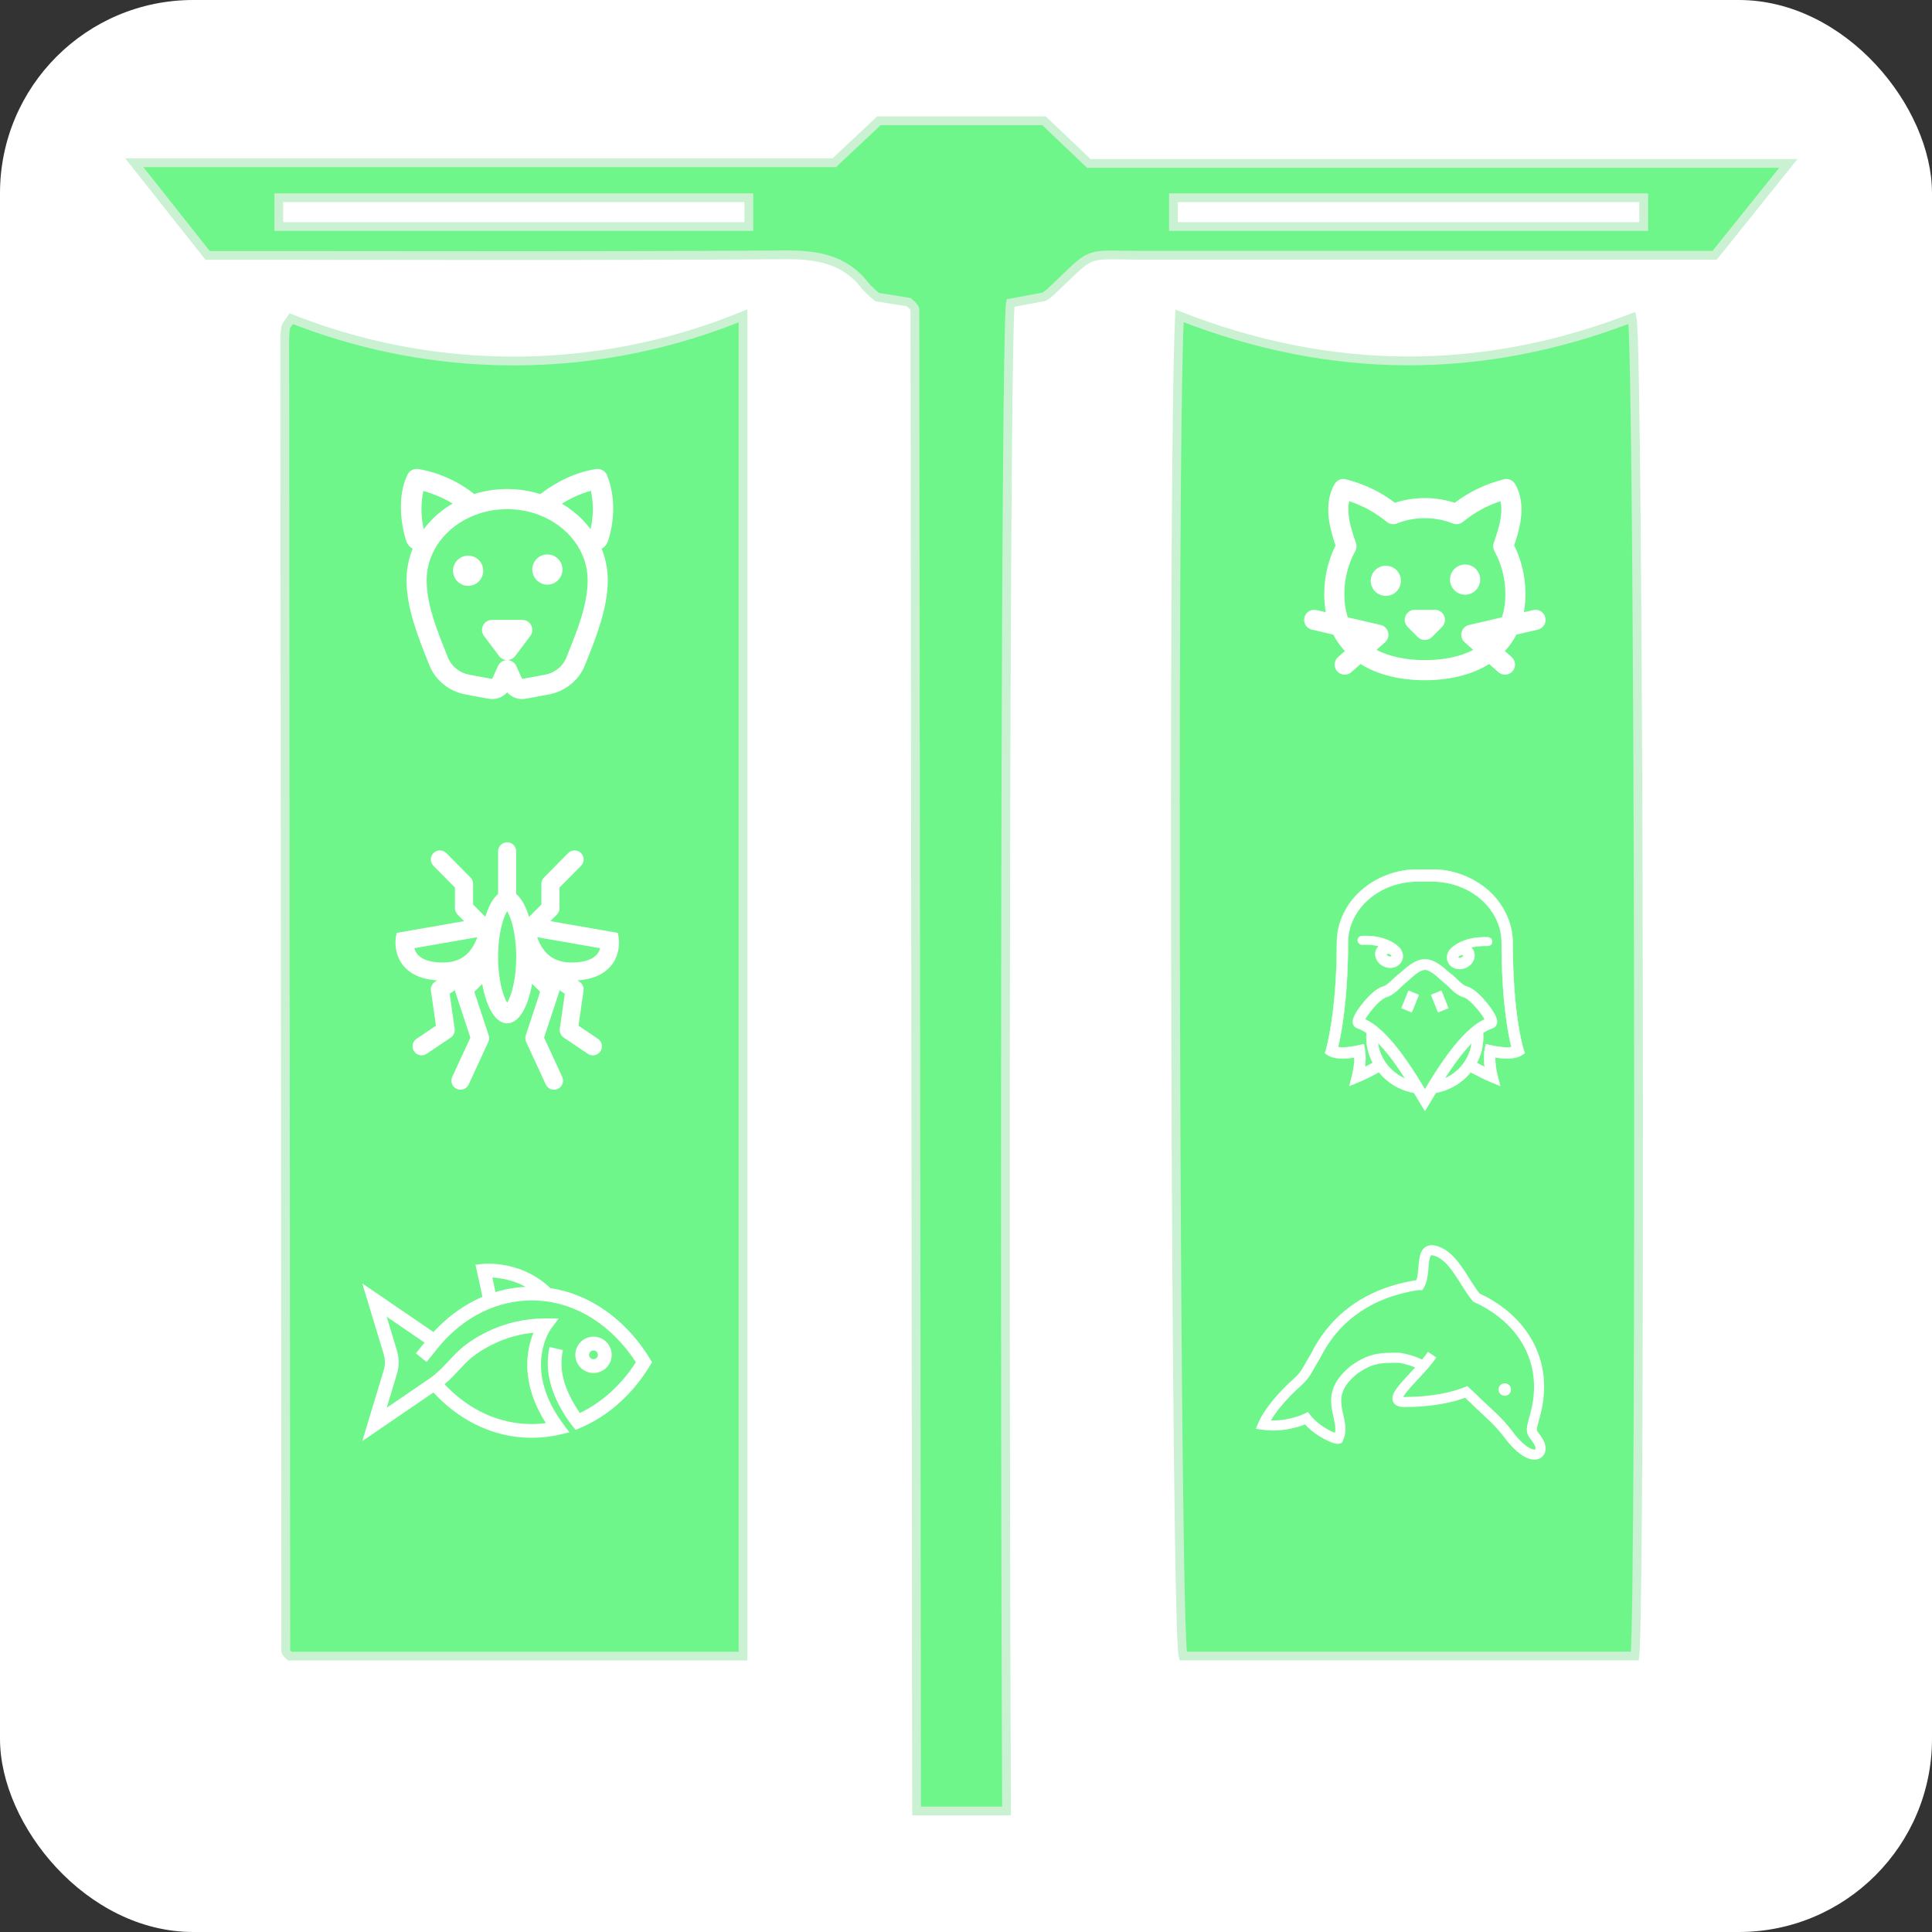 <svg width="400" height="400" viewBox="0 0 400 400" xmlns="http://www.w3.org/2000/svg">
    <rect x="0" y="0" width="400" height="400" fill="#333333" stroke="none"/>
    <rect x="0" y="0" width="400" height="400" rx="40" ry="40" fill="white"/>
    <svg fill="#6EF68B" viewBox="-2.09 0 192.54 192.54" xmlns="http://www.w3.org/2000/svg" stroke="#C9F1D2" width="350" x="24">
        <path d="M119.05,22.23c-.85,17-.45,149.43.4,152.63h51.46c.7-6,.48-149.12-.31-152.41Q144.92,32.36,119.05,22.23Z"></path>
        <path d="M17.72,174.87H69.33V22.22a68.93,68.93,0,0,1-51.45.32c-.36.56-.59.77-.63,1a9.92,9.92,0,0,0-.11,1.63l.12,149.13c0,.11.12.23.2.33Z"></path>
        <path d="M12.83,15.34c20.49,0,41,.07,61.48-.07,3.66,0,6.72.59,9,3.6a10.74,10.74,0,0,0,1.31,1.21l3.59.58a5.9,5.9,0,0,1,.51.49.74.74,0,0,1,.19.36c.07,60.9.13,110.13.19,171H99.35c-.27-62.12-.13-169,.45-171.75l3.81-.71a4.24,4.24,0,0,0,.65-.46c5.34-5,3.58-4.26,10.77-4.27q30.12,0,60.24,0H180l8.39-10.46H108.72L103.61,0H84.82L79.73,4.78H0L8.36,15.34ZM118.36,8.77h53.56v3.28H118.36Zm-101.9,0H70v3.28H16.46Z"></path>
    </svg>

    <svg viewBox="0 0 24 24" fill="6EF68B" xmlns="http://www.w3.org/2000/svg" width="50" x="80" y="-80">
        <path fill-rule="evenodd" clip-rule="evenodd"
              d="M3.155 1.012C5.12 1.32 7.176 2.247 8.726 3.496C9.754 3.174 10.856 3 12 3C13.152 3 14.261 3.176 15.295 3.502C16.882 2.275 18.843 1.313 20.835 1.013C21.26 0.951 21.701 1.165 21.895 1.553C22.672 3.39 22.698 5.58 22.22 7.492L22.213 7.522C22.085 8.035 21.919 8.699 21.388 8.922C21.783 9.893 22 10.947 22 12.053C22 14.825 20.862 17.677 19.841 20.235L19.841 20.235L19.738 20.494C19.118 22.049 17.732 23.12 16.125 23.418L13.855 23.84C13.155 23.97 12.456 23.717 12 23.208C11.544 23.717 10.845 23.97 10.145 23.84L7.875 23.418C6.269 23.12 4.882 22.049 4.262 20.494L4.159 20.235C3.138 17.677 2 14.825 2 12.053C2 10.947 2.217 9.893 2.612 8.922C2.08 8.698 1.919 8.051 1.791 7.537L1.78 7.492C1.323 5.665 1.235 3.297 2.106 1.553C2.298 1.167 2.729 0.946 3.155 1.012ZM6.585 4.441C5.455 5.101 4.475 5.965 3.714 6.981C3.416 5.765 3.412 4.412 3.675 3.188C4.688 3.48 5.68 3.895 6.585 4.441ZM20.286 6.981C19.53 5.972 18.558 5.112 17.437 4.453C18.336 3.901 19.304 3.457 20.322 3.175C20.588 4.402 20.585 5.761 20.286 6.981ZM8.854 5.567C9.817 5.203 10.88 5 12 5C13.12 5 14.183 5.203 15.146 5.567C18.055 6.667 20 9.198 20 12.053C20 14.468 18.989 16.988 18.086 19.238L18.086 19.238C18.017 19.412 17.948 19.583 17.88 19.753C17.529 20.634 16.731 21.271 15.76 21.452L13.49 21.873L12.912 20.59C12.751 20.231 12.393 20 12 20C11.607 20 11.25 20.231 11.088 20.59L10.51 21.873L8.24 21.452C7.269 21.271 6.471 20.634 6.12 19.753C6.052 19.583 5.984 19.412 5.914 19.239L5.914 19.238L5.914 19.238C5.011 16.988 4 14.468 4 12.053C4 9.198 5.945 6.667 8.854 5.567ZM10.5 16C10.121 16 9.775 16.214 9.606 16.553C9.436 16.892 9.473 17.297 9.7 17.6L11.2 19.6C11.389 19.852 11.685 20 12 20C12.315 20 12.611 19.852 12.8 19.6L14.3 17.6C14.527 17.297 14.564 16.892 14.394 16.553C14.225 16.214 13.879 16 13.5 16H10.5ZM9.621 11.121C9.621 11.95 8.95 12.621 8.121 12.621C7.293 12.621 6.621 11.95 6.621 11.121C6.621 10.293 7.293 9.621 8.121 9.621C8.95 9.621 9.621 10.293 9.621 11.121ZM16 12.5C16.828 12.5 17.5 11.828 17.5 11C17.5 10.171 16.828 9.5 16 9.5C15.172 9.5 14.5 10.171 14.5 11C14.5 11.828 15.172 12.5 16 12.5Z"
              fill="#fff"></path>
    </svg>

    <svg viewBox="0 0 24 24" fill="none" xmlns="http://www.w3.org/2000/svg" width="50" x="270" y="-80">
        <path fill-rule="evenodd" clip-rule="evenodd"
              d="M3.037 2.495C3.262 2.11 3.715 1.921 4.148 2.031C5.976 2.498 7.551 3.252 9.031 4.365C9.97 4.059 10.967 3.895 12 3.895C13.033 3.895 14.03 4.059 14.969 4.365C16.449 3.252 18.024 2.498 19.852 2.031C20.285 1.921 20.738 2.11 20.963 2.495C21.614 3.607 21.682 4.845 21.542 5.956C21.424 6.895 21.148 7.816 20.876 8.606C21.595 10.057 22 11.705 22 13.447C22 14.08 21.947 14.678 21.843 15.242L22.774 15.026C23.312 14.901 23.849 15.236 23.974 15.774C24.099 16.312 23.764 16.849 23.226 16.974L21.098 17.468C20.788 18.072 20.403 18.617 19.952 19.101L20.628 19.701C21.041 20.068 21.079 20.7 20.713 21.113C20.346 21.526 19.714 21.564 19.301 21.198L18.389 20.388C16.608 21.51 14.358 22 12 22C9.642 22 7.392 21.51 5.611 20.388L4.699 21.198C4.285 21.564 3.653 21.526 3.287 21.113C2.921 20.7 2.959 20.068 3.372 19.701L4.048 19.101C3.597 18.617 3.212 18.072 2.902 17.468L0.774 16.974C0.236 16.849 -0.099 16.312 0.026 15.774C0.151 15.236 0.688 14.901 1.226 15.026L2.157 15.242C2.053 14.678 2 14.08 2 13.447C2 11.705 2.405 10.057 3.124 8.606C2.852 7.816 2.576 6.895 2.458 5.956C2.318 4.845 2.386 3.607 3.037 2.495ZM19.656 15.75L16.392 16.508C16.028 16.593 15.741 16.874 15.649 17.236C15.557 17.599 15.675 17.982 15.955 18.23L16.809 18.988C15.509 19.657 13.86 20 12 20C10.14 20 8.491 19.657 7.19 18.988L8.045 18.23C8.325 17.982 8.443 17.599 8.351 17.236C8.259 16.874 7.972 16.593 7.608 16.508L4.344 15.75C4.122 15.08 4 14.316 4 13.447C4 11.882 4.397 10.421 5.087 9.166C5.226 8.915 5.249 8.617 5.153 8.347C4.845 7.489 4.552 6.582 4.442 5.707C4.372 5.153 4.382 4.653 4.486 4.211C5.859 4.663 7.06 5.327 8.22 6.269C8.5 6.497 8.881 6.556 9.217 6.423C10.083 6.081 11.02 5.895 12 5.895C12.98 5.895 13.917 6.081 14.783 6.423C15.119 6.556 15.5 6.497 15.78 6.269C16.94 5.327 18.141 4.663 19.514 4.211C19.618 4.653 19.628 5.153 19.558 5.707C19.448 6.582 19.155 7.489 18.847 8.347C18.751 8.617 18.774 8.915 18.913 9.166C19.603 10.421 20 11.882 20 13.447C20 14.316 19.878 15.08 19.656 15.75ZM16 13.5C16.828 13.5 17.5 12.828 17.5 12C17.5 11.171 16.828 10.5 16 10.5C15.172 10.5 14.5 11.171 14.5 12C14.5 12.828 15.172 13.5 16 13.5ZM8.121 13.621C8.95 13.621 9.621 12.95 9.621 12.121C9.621 11.293 8.95 10.621 8.121 10.621C7.293 10.621 6.621 11.293 6.621 12.121C6.621 12.95 7.293 13.621 8.121 13.621ZM11 15C10.595 15 10.231 15.244 10.076 15.617C9.921 15.991 10.007 16.421 10.293 16.707L11.293 17.707C11.683 18.098 12.317 18.098 12.707 17.707L13.707 16.707C13.993 16.421 14.079 15.991 13.924 15.617C13.769 15.244 13.404 15 13 15H11Z"
              fill="#fff"></path>
    </svg>

    <svg viewBox="0 0 48 48" fill="none" xmlns="http://www.w3.org/2000/svg" stroke="#fff" width="60" x="75" y="0">

        <path fill-rule="evenodd" clip-rule="evenodd"
              d="M25 5.009C25 4.456 24.552 4.009 24 4.009C23.448 4.009 23 4.456 23 5.009V12.331C22.077 12.954 21.283 14.421 20.744 16.4L20.294 16.478L17.854 14.014V10.389C17.854 10.126 17.75 9.873 17.565 9.686L13.569 5.65C13.18 5.257 12.547 5.254 12.155 5.643C11.762 6.031 11.759 6.665 12.148 7.057L15.854 10.8V14.425C15.854 14.688 15.958 14.941 16.143 15.129L17.894 16.897L6.116 18.951C5.632 21.273 6.407 25.919 13.381 25.919C13.593 25.919 13.801 25.913 14.003 25.901L12.3 27.049C11.981 27.263 11.814 27.64 11.868 28.02L12.746 34.131L9.271 36.471C8.813 36.779 8.692 37.401 9 37.859C9.309 38.317 9.93 38.438 10.388 38.13L14.384 35.439C14.702 35.225 14.87 34.847 14.815 34.468L13.937 28.357L17.043 26.266L16.143 27.174C15.879 27.442 15.787 27.834 15.904 28.191L18.445 35.889L15.361 42.572C15.13 43.074 15.349 43.668 15.85 43.899C16.352 44.131 16.946 43.912 17.177 43.41L20.426 36.368C20.532 36.139 20.547 35.877 20.468 35.636L17.996 28.146L20.215 25.905C20.754 30.033 22.245 33 24 33C25.759 33 27.252 30.021 27.788 25.88L30.032 28.146L27.56 35.636C27.481 35.877 27.495 36.138 27.602 36.368L30.85 43.41C31.081 43.911 31.675 44.13 32.177 43.899C32.678 43.668 32.897 43.074 32.666 42.572L29.583 35.889L32.123 28.191C32.241 27.834 32.149 27.442 31.884 27.174L30.984 26.265L34.09 28.357L33.212 34.468C33.157 34.847 33.325 35.225 33.643 35.439L37.639 38.13C38.097 38.438 38.718 38.317 39.027 37.859C39.335 37.401 39.214 36.779 38.756 36.471L35.281 34.131L36.159 28.02C36.214 27.64 36.046 27.263 35.728 27.048L34.024 25.901C34.227 25.913 34.434 25.919 34.646 25.919C41.62 25.919 42.395 21.273 41.911 18.951L30.134 16.897L31.884 15.129C32.069 14.941 32.173 14.689 32.173 14.425V10.801L35.88 7.057C36.269 6.665 36.266 6.031 35.873 5.643C35.48 5.254 34.847 5.257 34.459 5.65L30.463 9.686C30.277 9.873 30.174 10.126 30.174 10.389V14.014L27.733 16.478L27.255 16.395C26.716 14.419 25.922 12.954 25 12.331V5.009ZM19.73 18.751L19.608 18.628L8.034 20.646C8.101 21.165 8.274 21.702 8.596 22.168C9.132 22.942 10.363 23.919 13.381 23.919C16.116 23.919 17.693 22.702 18.673 21.178C19.161 20.42 19.503 19.575 19.73 18.751ZM28.297 18.752C28.524 19.575 28.866 20.421 29.354 21.178C30.334 22.702 31.911 23.919 34.646 23.919C37.664 23.919 38.895 22.942 39.431 22.168C39.753 21.702 39.926 21.165 39.994 20.646L28.419 18.628L28.297 18.752ZM26 22.5C26 25.22 25.576 27.593 24.959 29.213C24.648 30.029 24.326 30.553 24.071 30.836C24.045 30.865 24.021 30.89 24 30.911C23.979 30.89 23.955 30.865 23.929 30.836C23.674 30.553 23.352 30.029 23.041 29.213C22.424 27.593 22 25.22 22 22.5C22 19.78 22.424 17.407 23.041 15.787C23.352 14.97 23.674 14.447 23.929 14.164C23.955 14.135 23.979 14.11 24 14.089C24.021 14.11 24.045 14.135 24.071 14.164C24.326 14.447 24.648 14.97 24.959 15.787C25.576 17.407 26 19.78 26 22.5ZM23.858 31.025C23.858 31.025 23.861 31.023 23.869 31.02C23.861 31.024 23.858 31.026 23.858 31.025ZM24.131 31.02C24.139 31.023 24.142 31.025 24.142 31.025C24.142 31.026 24.139 31.024 24.131 31.02Z"
              fill="#fff"></path>
    </svg>
    <svg fill="#fff" xmlns="http://www.w3.org/2000/svg"
         width="50" height="50" x="270" y="180" viewBox="0 0 739.34 739.34"  stroke="#fff">
        <path d="M671.613,550.213c-0.328-1.006-32.922-102.904-32.922-325.654c0-30.131-6.632-59.346-19.718-86.834 c-12.564-26.394-30.51-51.687-53.339-71.97C519.091,24.399,457.341,0,391.75,0h-44.444c-65.583,0-127.341,24.399-173.884,65.754 c-22.829,20.283-40.774,44.765-53.339,71.159c-13.085,27.488-19.718,57.113-19.718,87.244c0,110.712-8.991,193.691-16.532,243.636 c-8.172,54.105-16.45,82.51-16.524,82.777l-3.625,12.215l10.629,6.967c3.26,2.129,16.093,9.088,44.184,9.088 c10.845,0,22.739-1.049,35.527-3.133c0.067,12.459-1.213,31.172-6.997,54.307l-8.217,32.848l31.262-13.004 c1.266-0.529,27.503-11.5,58.862-28.984c4.421,5.434,9.192,10.658,14.313,15.623c25.88,25.076,58.281,41.504,93.474,47.809 c3.32,5.523,6.379,10.666,9.148,15.311c3.632,6.096,6.766,11.359,9.49,15.832l14.537,23.893l14.537-23.893 c2.725-4.48,5.865-9.742,9.49-15.84c2.791-4.689,5.88-9.877,9.237-15.459c34.864-6.416,66.953-22.785,92.625-47.652 c5.129-4.965,9.899-10.189,14.313-15.623c31.359,17.477,57.604,28.455,58.862,28.984l31.262,13.002l-8.217-32.846 c-5.784-23.135-7.064-41.84-6.997-54.301c12.787,2.084,24.682,3.143,35.527,3.143l0,0c28.091,0,40.923-6.953,44.184-9.082 l10.935-7.145L671.613,550.213z M258.574,603.113c-7.465-8.59-13.889-18.059-19.062-28.219 c-6.982-13.688-11.708-28.635-13.711-44.385c9.498,9.707,19.36,20.908,29.558,33.584c3.215,3.998,6.461,8.121,9.743,12.408 c3.692,4.824,7.339,9.723,10.927,14.656c12.029,16.531,23.387,33.473,33.696,49.521 C289.881,631.971,272.426,619.049,258.574,603.113z M499.545,574.902c-5.181,10.16-11.597,19.621-19.062,28.217 c-13.599,15.646-30.682,28.383-50.079,37.092c10.153-15.795,21.318-32.424,33.123-48.68c3.67-5.055,7.406-10.078,11.188-15.021 c3.186-4.16,6.342-8.172,9.461-12.064c9.988-12.432,19.65-23.463,28.962-33.049C511.082,546.826,506.4,561.467,499.545,574.902z M511.589,486.23c-17.091,14.447-34.933,33.256-53.704,56.598c-3.372,4.191-6.767,8.516-10.197,12.996 c-3.581,4.676-7.108,9.408-10.585,14.174c-20.834,28.545-39.644,58.102-54.619,82.621c-3.789,6.207-7.339,12.094-10.614,17.559 c-0.662,1.109-1.325,2.211-1.965,3.281c-0.64-1.07-1.295-2.166-1.958-3.273c-3.26-5.441-6.803-11.314-10.577-17.5 c-15.058-24.652-33.994-54.412-54.969-83.113c-3.372-4.615-6.796-9.207-10.272-13.748c-3.543-4.629-7.049-9.096-10.525-13.412 c-18.891-23.439-36.837-42.301-54.024-56.732c-4.994-4.191-9.922-8.01-14.79-11.457c-5.069-3.588-10.063-6.779-15.006-9.572 c-3.685-2.084-7.332-3.951-10.949-5.596c4.176-7.578,11.895-19.234,23.395-32.811c6.066-7.16,11.812-13.221,17.008-18.17 c9.937-9.469,17.849-14.865,22.077-16.1c20.097-5.881,33.145-18.572,44.652-29.766c4.228-4.109,8.24-7.994,12.513-11.545 c0.305-0.253,0.603-0.521,0.908-0.767c4.466-3.632,9.074-7.756,13.941-12.125c14.299-12.817,33.875-30.384,47.98-30.384 l0.61,0.007l0.61-0.007c14.105,0,33.688,17.559,47.987,30.384c4.868,4.369,9.476,8.493,13.941,12.125 c0.499,0.41,0.982,0.834,1.474,1.25c4.057,3.424,7.912,7.138,11.947,11.068c11.507,11.194,24.548,23.886,44.652,29.767 c3.796,1.109,10.547,5.566,19.069,13.301c5.947,5.396,12.751,12.393,20.008,20.961c11.5,13.576,19.219,25.232,23.395,32.811 c-3.833,1.74-7.696,3.736-11.604,5.961c-4.942,2.822-9.938,6.045-15.006,9.662C521.511,478.16,516.583,482.01,511.589,486.23z M620.566,544.809c-13.599,0-29.505-2.047-47.295-6.08l-17.053-3.871l-3.401,17.156c-0.209,1.064-3.968,20.76-0.053,52.811 c-7.197-3.572-15.311-7.764-23.818-12.453c12.706-24.152,19.435-51.061,19.435-78.98c0-4.123-0.156-8.225-0.446-12.297 c10.041-6.975,19.554-11.879,28.516-14.67c8.708-2.725,14.283-10.682,14.201-20.291c-0.156-17.291-20.804-44.727-33.107-59.539 c-12.476-15.035-36.54-41.17-57.471-47.295c-11.983-3.506-20.551-11.843-30.473-21.497c-4.86-4.727-9.893-9.625-15.69-14.336 c-3.818-3.104-8.121-5.932-12.677-10.019c-19.419-17.403-43.58-38.043-70.719-38.043c-0.201,0-0.41,0-0.61,0 c-0.201,0-0.41,0-0.61,0c-27.131,0-51.292,20.64-70.712,38.05c-4.556,4.086-8.858,7.428-12.684,10.532 c-5.798,4.712-10.83,9.349-15.69,14.075c-9.922,9.654-18.489,17.857-30.473,21.37c-20.938,6.126-44.995,32.201-57.47,47.236 c-12.296,14.812-32.952,42.219-33.108,59.51c-0.089,9.602,5.486,17.551,14.202,20.268c8.739,2.732,18.013,7.465,27.786,14.172 c-0.312,4.236-0.477,8.5-0.477,12.789c0,27.92,6.729,54.826,19.435,78.98c-8.515,4.689-16.621,8.881-23.818,12.453 c3.915-32.051,0.164-51.746-0.052-52.811l-3.402-17.158l-17.052,3.871c-17.79,4.035-33.696,6.082-47.295,6.082 c-5.821,0-10.555-0.381-14.321-0.908c3.35-14.18,8.254-37.479,13.16-69.76c7.793-51.27,17.075-136.228,17.075-249.62 c0.007-103.269,95.513-187.319,212.91-187.319h44.444c117.396,0,212.902,84.05,212.902,187.305 c0,179.006,20.439,281.484,29.93,319.402C630.868,544.43,626.231,544.809,620.566,544.809z"></path>
        <polygon
                points="420.177,371.35 404.39,377.713 404.359,377.721 388.609,384.07 410.143,437.477 425.923,431.111 441.71,424.748 425.469,384.479 "></polygon>
        <polygon
                points="335.188,377.609 319.662,371.35 314.511,384.113 298.128,424.748 313.908,431.111 329.695,437.477 351.221,384.07 335.441,377.713 "></polygon>
        <path d="M563.021,207.833c-59.979-2.255-93.228,17.067-108.598,30.004c-2.896,2.188-5.509,4.689-7.764,7.443 c-1.802,2.01-2.754,3.335-2.955,3.625l0.208,0.142c-0.469,0.722-0.923,1.451-1.347,2.196c-5.575,9.855-6.535,21.184-2.628,31.083 c5.479,13.882,19.666,22.851,36.146,22.851l0,0c5.939,0,11.835-1.139,17.514-3.379c21.929-8.657,33.54-31.485,25.881-50.883 c-1.809-4.578-4.562-8.62-8.039-11.984c18.117-4.518,36.465-5.181,50.593-4.652c7.294,0.268,13.45-5.426,13.726-12.736 C576.025,214.25,570.324,208.101,563.021,207.833z M481.093,270.142c-1.66,0.655-3.394,0.998-5.009,0.998l0,0 c-2.844,0-4.325-1.027-4.489-1.325c-0.186-0.759,1.452-4.637,6.722-6.721c1.66-0.655,3.395-0.998,5.017-0.998 c2.852,0,4.317,1.027,4.488,1.325C488.008,264.18,486.363,268.058,481.093,270.142z"></path>
        <path d="M295.91,244.983l0.208-0.141c-0.275-0.395-1.288-1.794-3.141-3.856c-2.062-2.486-4.406-4.756-6.997-6.773 c-4.362-3.744-10.25-8.061-17.894-12.251c-24.474-13.413-55.185-19.539-91.285-18.184c-7.31,0.275-13.003,6.416-12.736,13.718 c0.275,7.31,6.431,12.989,13.726,12.736c20.767-0.782,37.462,1.37,50.585,4.66c-3.468,3.364-6.223,7.398-8.031,11.976 c-7.659,19.397,3.953,42.226,25.881,50.883c5.679,2.24,11.574,3.379,17.514,3.379c16.472,0,30.667-8.977,36.145-22.859 c3.908-9.899,2.948-21.228-2.627-31.083C296.833,246.435,296.379,245.705,295.91,244.983z M263.74,267.083 c-1.623,0-3.357-0.35-5.017-1.005c-5.27-2.077-6.907-5.955-6.721-6.729c0.164-0.29,1.63-1.317,4.481-1.317 c1.623,0,3.357,0.35,5.017,1.005c5.27,2.084,6.908,5.962,6.722,6.729C268.057,266.062,266.583,267.083,263.74,267.083z"></path> </svg>

    <svg fill="#fff" version="1.1"  xmlns="http://www.w3.org/2000/svg"
         viewBox="0 0 612 612" width="60" x="75" y="80">
        <path
                d="M488.375,349.528c21.16,0,38.375-17.215,38.375-38.375s-17.215-38.375-38.375-38.375S450,289.993,450,311.153 S467.215,349.528,488.375,349.528z M488.375,301.817c5.147,0,9.336,4.188,9.336,9.336c0,5.148-4.188,9.337-9.336,9.337 s-9.336-4.188-9.336-9.337C479.039,306.005,483.228,301.817,488.375,301.817z"></path>
        <path d="M500.495,208.99c-21.551-13.459-44.423-23.837-67.994-30.845c-11.587-3.448-23.363-6.072-35.259-7.885 c-24.874-24.134-56.709-40.608-92.365-47.734c-28.032-5.604-48.765-3.513-49.636-3.424l-16.089,1.694l14.691,67.875 c-5.077,2.174-10.124,4.502-15.124,7.008c-32.569,16.285-62.242,38.878-88.366,67.271L0,160.254l45.347,149.779 c3.323,10.971,3.323,22.57,0,33.541L0,493.353l150.359-102.695c26.125,28.387,55.797,50.986,88.366,67.271 c37.729,18.867,77.774,28.428,119.017,28.428c19.495,0,39.032-2.197,58.071-6.527l21.693-4.935l-13.258-17.866 c-19.893-26.812-33.618-54.021-40.81-80.867c-5.675-21.207-7.315-42.284-4.875-62.65c4.117-34.324,18.648-55.389,19.246-56.242 l17.162-23.002l-28.879-0.053c-0.16,0-0.32,0-0.486,0c-41.923,0-84.101,9.78-122.013,28.298 c-19.199,9.378-35.543,19.584-49.98,31.207c-11.723,9.443-21.711,20.207-31.367,30.615c-3.584,3.862-7.292,7.855-10.971,11.652 c-7.695,7.933-16.468,15.675-26.177,23.109l-93.437,63.812l21.468-70.92c4.988-16.475,4.988-33.891,0-50.366l-21.468-70.92 l79.895,54.571l-18.358,22.736l22.587,18.246l28.097-34.792c52.402-61.371,121.244-95.173,193.853-95.173 c44.861,0,87.714,12.559,127.369,37.332c35.851,22.398,67.78,54.5,92.755,93.189c-15.68,24.312-33.961,45.898-54.428,64.268 c-19.738,17.713-41.177,32.119-63.871,42.937c-2.115-3.016-4.307-6.345-6.652-10.082c-28.5-45.431-37.735-84.463-29.062-122.856 l-28.322-6.397c-5.616,24.863-4.964,50.662,1.931,76.697c5.794,21.883,15.889,44.121,30.857,67.981 c5.545,8.833,10.444,15.775,15.432,21.848l6.884,8.376l9.988-4.218c29.465-12.445,57.123-30.17,82.211-52.681 c24.679-22.144,46.401-48.498,64.576-78.325l4.597-7.553l-4.597-7.553C579.442,273.341,542.472,235.215,500.495,208.99z M192.128,356.193c3.904-4.022,7.719-8.14,11.41-12.115c9.365-10.094,18.21-19.625,28.292-27.747 c12.725-10.249,27.286-19.318,44.512-27.73c26.699-13.038,55.744-21.243,85.179-24.157c-4.608,11.196-9.235,25.982-11.552,43.754 c-3.157,24.234-1.445,49.209,5.095,74.231c6.374,24.389,17.375,48.842,32.776,72.935c-9.981,1.304-20.046,1.961-30.099,1.961 c-68.113,0-132.902-29.744-183.924-84.077C180.381,367.697,186.501,361.998,192.128,356.193z M281.377,178.612l-6.646-30.721 c16.545,0.883,43.41,4.864,70.405,19.662C323.461,168.583,302.152,172.28,281.377,178.612z"></path> </svg>

    <svg height="60" y="250" x="90"  xmlns="http://www.w3.org/2000/svg"
         viewBox="0 0 512 512" fill="#fff">
        <style type="text/css"> .st2{fill:#fff;} </style>

        <path class="st0"
              d="M506.195,407.738c-1.917-2.98-3.63-5.371-5.049-7.307c-2.148-2.908-3.542-4.789-4.024-5.729 c-0.255-0.486-0.335-0.717-0.403-0.956c-0.06-0.239-0.115-0.534-0.119-1.187c-0.012-1.164,0.275-3.474,1.128-7.132 c0.844-3.666,2.199-8.646,4.06-15.292c5.164-18.487,7.61-36.337,7.61-53.398c0.02-38.249-12.347-72.411-33.078-100.493 c-20.296-27.531-48.504-49.309-80.981-64.338c-4.876-6.192-9.622-13.292-14.395-20.782c-7.758-12.144-15.575-25.165-24.866-36.56 c-4.65-5.697-9.694-10.988-15.38-15.507c-5.682-4.51-12.04-8.231-19.172-10.606c-3.646-1.211-7.108-1.912-10.558-1.912 c-2.044,0-4.084,0.254-6.04,0.82c-1.833,0.534-3.586,1.339-5.14,2.367c-2.936,1.928-5.088,4.558-6.586,7.227 c-1.323,2.351-2.219,4.782-2.912,7.244c-1.196,4.303-1.785,8.758-2.255,13.3c-0.686,6.805-1.064,13.818-1.98,20.049 c-0.45,3.108-1.036,6.016-1.789,8.542c-0.239,0.813-0.506,1.57-0.781,2.303c-43.831,6.925-81.61,21.722-112.804,43.716 c-31.245,22.025-55.784,51.238-73.244,86.396c-6.641,10.717-10.71,18.742-14.65,25.189c-4.008,6.534-7.758,11.562-14.75,17.818 c-14.164,12.622-27.344,26.208-38.325,39.651C18.73,354.627,9.937,367.895,4.582,380.334L0,391.036l11.527,1.642 c6.618,0.948,13.048,1.346,19.204,1.346c17.866-0.007,33.376-3.354,44.513-6.701c4.766-1.443,8.718-2.869,11.726-4.056 c3.57,3.944,7.455,7.57,11.478,10.869c8.722,7.124,18.021,12.782,26.042,16.766c4.024,2,7.71,3.57,10.965,4.71 c1.629,0.566,3.151,1.028,4.626,1.37c1.498,0.335,2.885,0.606,4.67,0.614c1-0.008,2.144-0.064,3.721-0.566l3.594-1.187l1.642-3.411 c3.419-7.068,4.662-14.312,4.646-21.117c-0.02-9.275-2.108-17.826-3.937-26.01c-1.864-8.192-3.514-15.992-3.502-23.627 c0.028-7.275,1.371-14.392,5.614-22.392c4.232-7.913,11.526-16.766,23.846-26.551c6.789-4.566,12.618-7.937,17.933-10.447 c8.104-3.801,14.981-5.674,22.997-6.734c7.997-1.044,17.196-1.164,29.114-1.155c0.61-0.008,1.626,0.055,2.865,0.207 c2.179,0.263,5.048,0.781,8.2,1.522c4.737,1.116,10.152,2.726,15.24,4.63c1.634,0.614,3.223,1.259,4.757,1.92 c-0.661,0.726-1.319,1.451-1.98,2.184c-8.881,9.682-17.874,19.03-24.898,27.412c-3.518,4.207-6.558,8.16-8.917,12.064 c-1.176,1.952-2.192,3.912-2.98,5.992c-0.777,2.088-1.367,4.335-1.375,6.948c0,1.155,0.128,2.382,0.442,3.626 c0.538,2.184,1.721,4.375,3.315,6.04c1.188,1.267,2.55,2.239,3.937,2.973c2.088,1.115,4.223,1.729,6.442,2.127 c2.219,0.391,4.546,0.55,7.088,0.558c24.771,0,46.836-2.167,65.749-5.546c16.272-2.916,30.177-6.718,41.536-10.862 c0.757,0.702,1.51,1.411,2.279,2.136l0.008,0.016c6.008,5.65,12.188,11.586,18.614,17.77c8.16,7.857,16.184,14.934,24.117,22.695 c7.937,7.762,15.81,16.216,23.822,26.91c10.411,13.89,20.029,23.563,28.843,29.978c4.414,3.203,8.63,5.594,12.722,7.227 c4.088,1.634,8.068,2.526,11.977,2.534c2.701,0,5.375-0.446,7.869-1.419c1.868-0.733,3.629-1.761,5.164-3.044 c2.307-1.928,4.064-4.414,5.16-7.084c1.103-2.677,1.586-5.506,1.586-8.327C511.976,419.571,509.908,413.547,506.195,407.738z M284.205,128.271h-0.008c-0.004,0-0.004,0-0.004,0H284.205z M493.963,427.006c-0.159,0.383-0.147,0.288-0.191,0.336 c-0.051,0.032-0.378,0.271-1.55,0.278c-1.104,0.008-2.928-0.278-5.355-1.251c-3.638-1.45-8.558-4.431-14.32-9.498 c-5.769-5.068-12.38-12.216-19.587-21.842c-8.673-11.586-17.275-20.806-25.627-28.974c-8.359-8.168-16.432-15.284-24.217-22.782 c-6.434-6.199-12.662-12.184-18.769-17.922l0.011,0.008c-2.167-2.048-4.319-4.064-6.486-6.048l-4.148-3.809l-5.22,2.104 c-10.853,4.391-25.507,8.702-43.341,11.889c-17.842,3.188-38.883,5.268-62.61,5.268c-0.844,0-1.582-0.032-2.227-0.08 c0.857-1.585,2.192-3.625,3.953-5.961c3.116-4.127,7.438-9.092,12.355-14.479c4.92-5.402,10.439-11.252,16.017-17.332 c4.885-5.331,9.829-10.837,14.479-16.415l0.008-0.016c4.267-5.14,8.279-10.327,11.789-15.531l-14.798-9.969 c-2.968,4.406-6.526,9.036-10.411,13.738c-2.116-1.075-4.311-2.072-6.562-3.012c-6.594-2.75-13.614-4.973-20.009-6.558 c-3.199-0.797-6.235-1.427-9.024-1.873c-2.797-0.439-5.303-0.717-7.706-0.717c-8,0-15.045,0.04-21.695,0.422 c-9.945,0.566-19.097,1.976-28.512,5.267c-9.419,3.283-18.938,8.352-30.113,15.89l-0.279,0.191l-0.267,0.216 c-13.87,10.981-23.058,21.682-28.759,32.337c-5.714,10.646-7.745,21.172-7.718,30.798c0.012,10.144,2.08,19.3,3.94,27.556 c1.885,8.264,3.522,15.642,3.498,22.08c-0.008,2.415-0.211,4.67-0.673,6.893c-1.964-0.756-4.275-1.745-6.814-2.988 c-5.785-2.828-12.642-6.837-19.16-11.682c-6.526-4.837-12.706-10.519-17.276-16.503l-4.478-5.856l-6.583,3.291 c-0.032,0.016-6.044,2.98-15.893,5.905c-9.853,2.932-23.54,5.817-38.907,5.809c-1.306,0-2.63-0.024-3.96-0.064 c4.355-7.419,10.048-15.475,16.758-23.675c10.276-12.59,22.858-25.57,36.373-37.611c8.311-7.371,13.614-14.432,18.116-21.858 c4.53-7.443,8.399-15.149,14.766-25.372l0.231-0.375l0.191-0.391c16.296-32.926,38.875-59.772,67.757-80.14 c28.835-20.335,64.052-34.233,105.816-40.767c0.239,0.008,0.964,0.079,2.227,0.111l5.06,0.072l2.662-4.295 c2.08-3.355,3.522-6.933,4.61-10.55c1.884-6.327,2.697-12.845,3.299-19.053c0.446-4.654,0.753-9.14,1.168-13.132 c0.307-2.996,0.677-5.714,1.151-7.953c0.351-1.689,0.765-3.092,1.184-4.135c0.311-0.781,0.622-1.346,0.868-1.714 c0.39-0.558,0.55-0.621,0.658-0.693c0.12-0.056,0.342-0.199,1.303-0.208c0.948-0.008,2.602,0.216,4.916,0.988 c6.443,2.151,12.34,6.032,18.045,11.419c8.542,8.048,16.391,19.428,24.153,31.603c7.794,12.176,15.515,25.102,24.603,36.306 l1.327,1.634l1.925,0.868c30.918,13.945,57.382,34.321,76.025,59.629c18.639,25.324,29.572,55.502,29.591,89.91 c0,15.356-2.191,31.572-6.948,48.592c-1.873,6.718-3.275,11.842-4.255,16.089c-0.973,4.247-1.57,7.666-1.586,11.14 c-0.012,2.526,0.394,5.116,1.23,7.426c0.618,1.729,1.422,3.259,2.256,4.622c1.263,2.032,2.578,3.737,4.02,5.706 c1.442,1.952,3.048,4.168,4.92,7.084c2.267,3.49,2.992,6.518,2.972,8.192C494.162,426.289,494.051,426.759,493.963,427.006z"></path>
        <path class="st0"
              d="M439.856,310.601c-6.092,0-11.033,4.941-11.033,11.044c0,6.088,4.941,11.029,11.033,11.029 c6.092,0,11.028-4.941,11.028-11.029C450.884,315.541,445.948,310.601,439.856,310.601z"></path> </svg>
</svg>